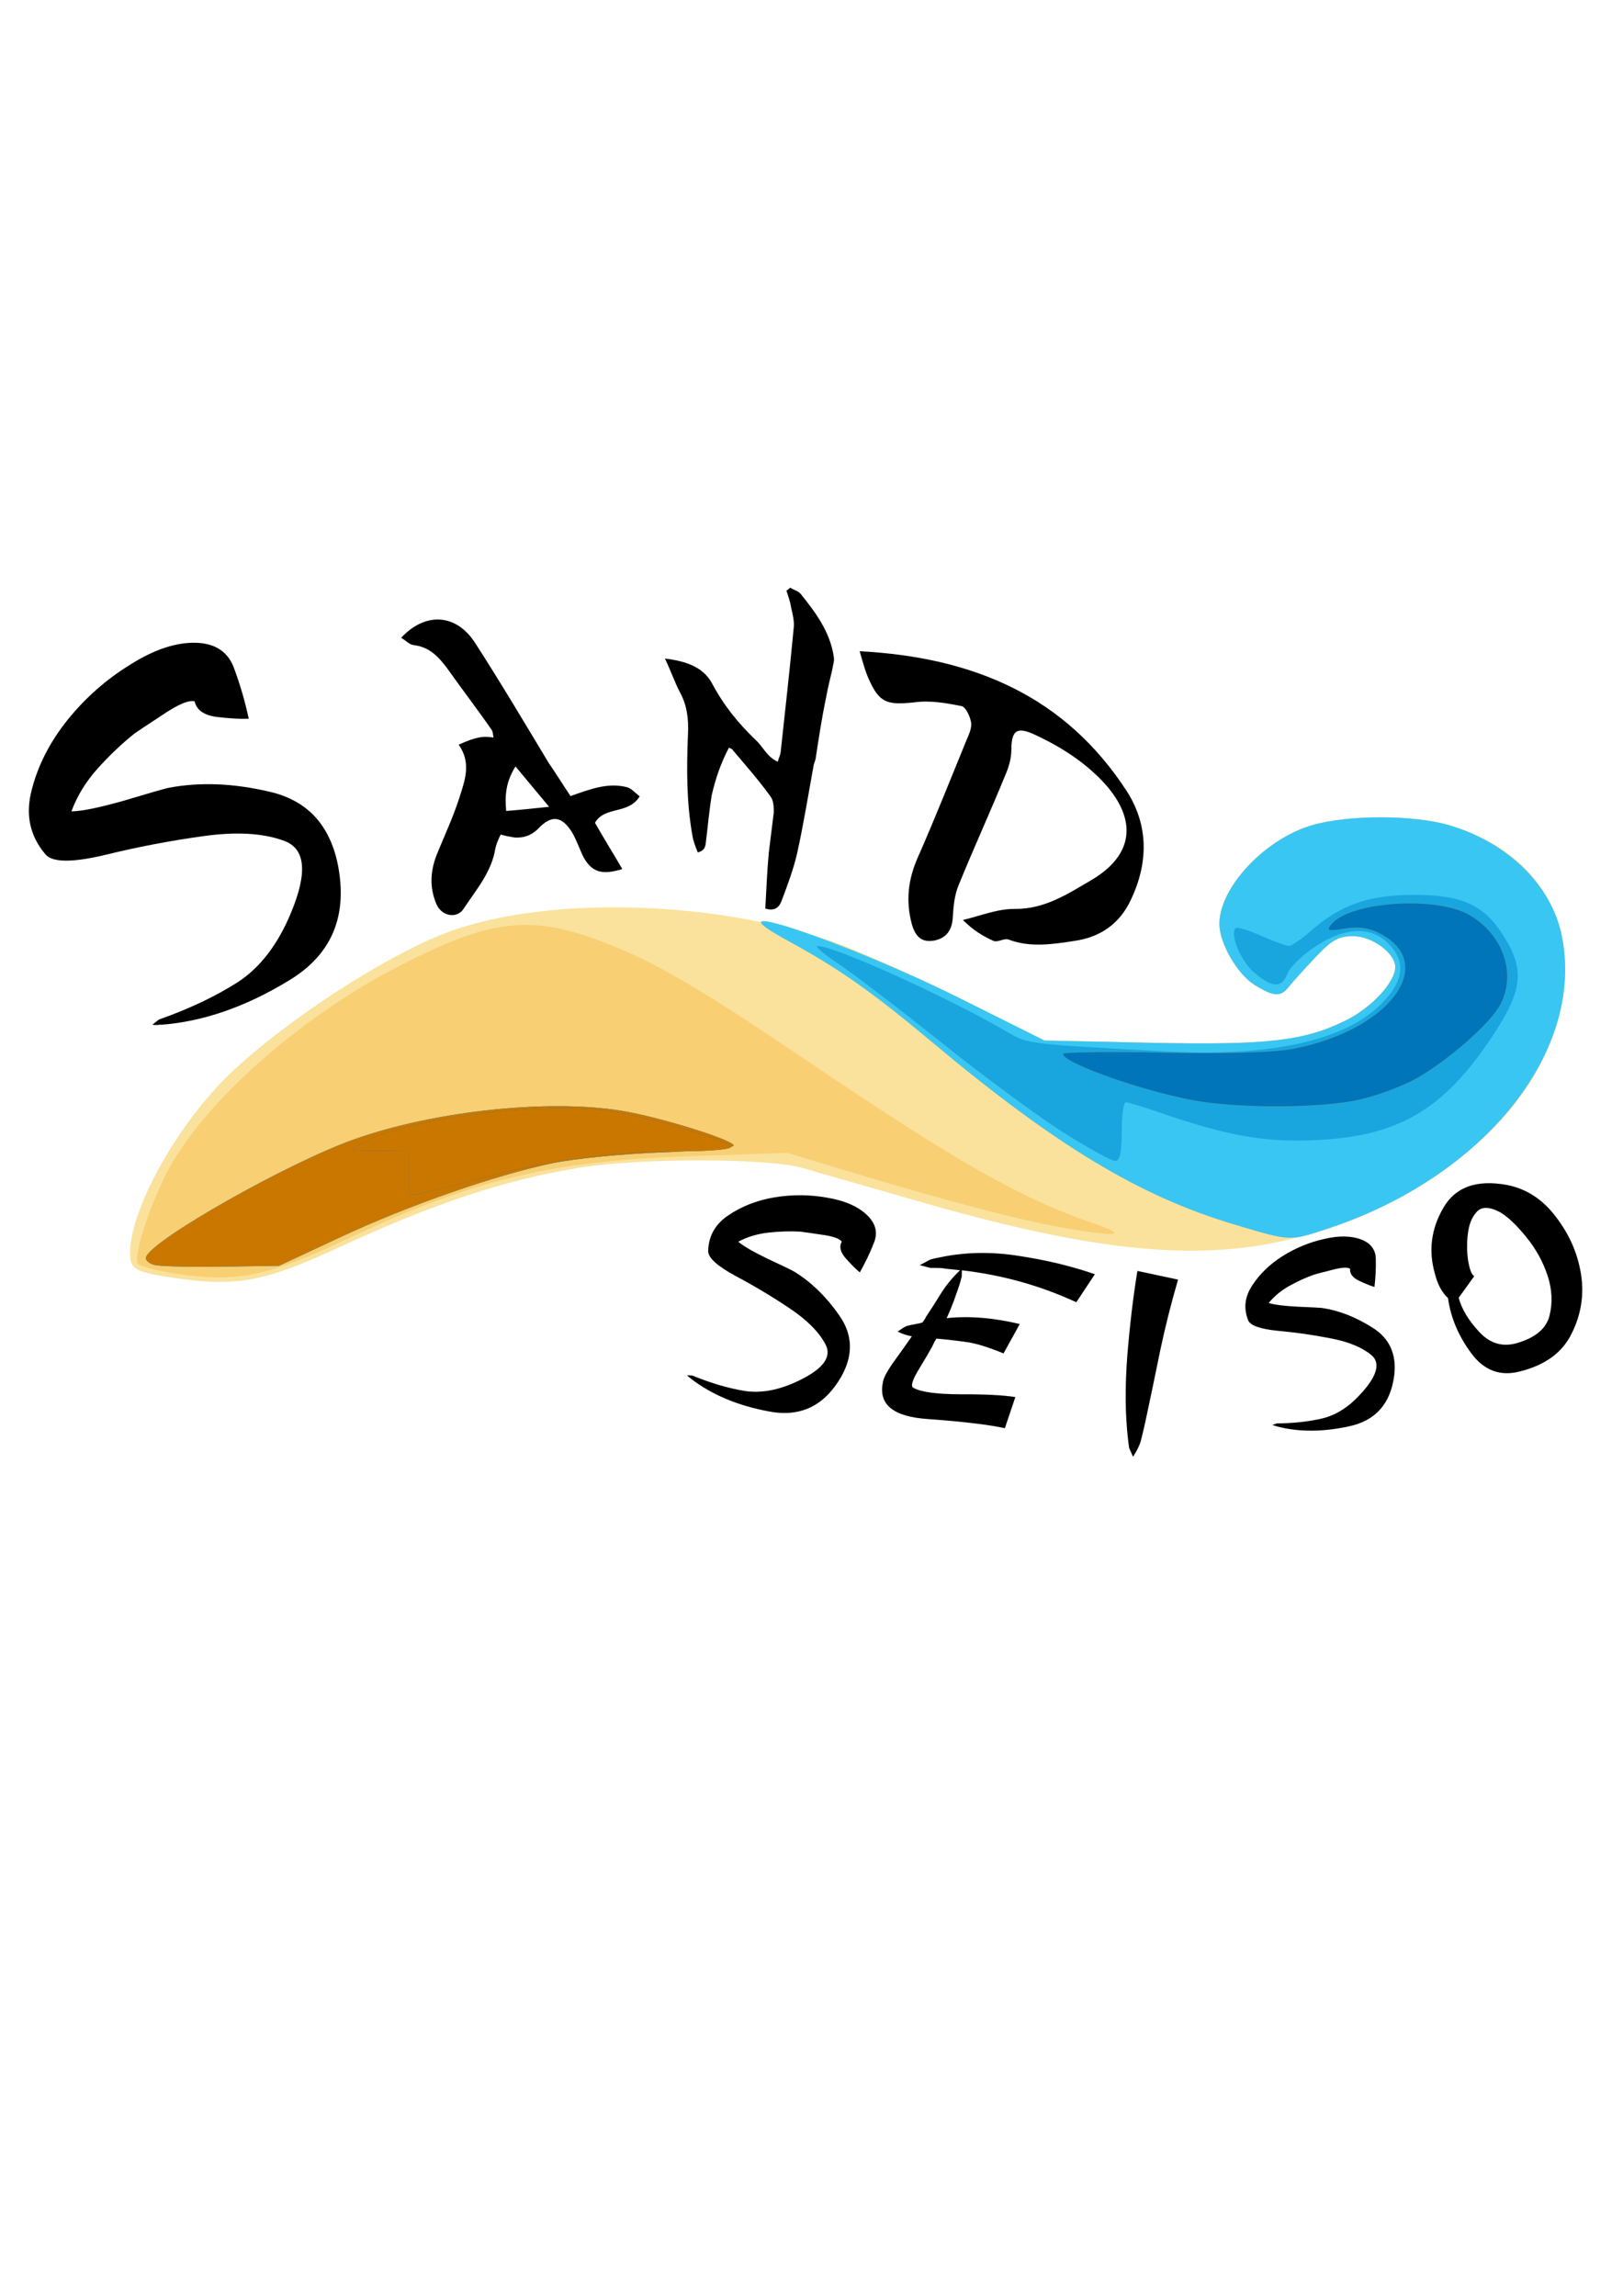 <?xml version="1.0" encoding="UTF-8" standalone="no"?>
<!-- Created with Inkscape (http://www.inkscape.org/) -->

<svg
   xmlns:dc="http://purl.org/dc/elements/1.1/"
   xmlns:cc="http://creativecommons.org/ns#"
   xmlns:rdf="http://www.w3.org/1999/02/22-rdf-syntax-ns#"
   xmlns:svg="http://www.w3.org/2000/svg"
   xmlns="http://www.w3.org/2000/svg"
   xmlns:sodipodi="http://sodipodi.sourceforge.net/DTD/sodipodi-0.dtd"
   xmlns:inkscape="http://www.inkscape.org/namespaces/inkscape"
   width="210mm"
   height="297mm"
   viewBox="0 0 210 297"
   version="1.1"
   id="svg570"
   inkscape:version="0.92.4 5da689c313, 2019-01-14"
   sodipodi:docname="logo2.svg">
  <defs
     id="defs564" />
  <sodipodi:namedview
     id="base"
     pagecolor="#ffffff"
     bordercolor="#666666"
     borderopacity="1.0"
     inkscape:pageopacity="0.0"
     inkscape:pageshadow="2"
     inkscape:zoom="0.69999999"
     inkscape:cx="575.54273"
     inkscape:cy="573.24124"
     inkscape:document-units="mm"
     inkscape:current-layer="layer1"
     showgrid="false"
     inkscape:window-width="956"
     inkscape:window-height="1013"
     inkscape:window-x="956"
     inkscape:window-y="38"
     inkscape:window-maximized="0" />
  <g
     inkscape:label="Capa 1"
     inkscape:groupmode="layer"
     id="layer1">
    <g
       id="g324"
       transform="translate(5.133,-109.9)"
       inkscape:export-xdpi="96"
       inkscape:export-ydpi="96">
      <path
         style="fill:#fae29d;stroke-width:0.632"
         d="m 17.675,275.261 c -5.318,-0.781 -5.982,-1.14 -5.982,-3.23 0,-5.086 4.859,-14.461 11.028,-21.279 5.926,-6.549 19.768,-16.016 28.997,-19.833 12.435,-5.142 34.695,-4.808 50.804,0.763 3.059,1.058 10.496,4.376 16.526,7.373 l 10.965,5.45 13.616,0.29 c 15.264,0.325 20.033,-0.224 25.45,-2.93 3.305,-1.652 6.319,-4.928 6.319,-6.87 0,-1.781 -3.002,-3.986 -5.427,-3.986 -1.924,0 -2.772,0.474 -4.927,2.756 -1.432,1.516 -2.97,3.222 -3.418,3.792 -1.056,1.344 -1.899,1.304 -4.374,-0.205 -2.255,-1.375 -4.608,-5.419 -4.608,-7.918 0,-4.709 5.834,-10.954 11.923,-12.764 4.654,-1.383 13.212,-1.384 17.862,-0.002 10.897,3.239 16.234,11.489 14.539,22.476 -1.681,10.896 -10.207,20.569 -23.782,26.979 -16.167,7.634 -30.733,7.458 -59.123,-0.715 -6.766,-1.948 -13.723,-3.944 -15.461,-4.436 -4.466,-1.265 -21.078,-1.273 -28.759,-0.015 -9.735,1.595 -19.003,4.676 -31.404,10.439 -9.213,4.281 -13.056,4.996 -20.765,3.864 z"
         id="path183"
         inkscape:connector-curvature="0" />
      <path
         style="fill:#f8cf73;stroke-width:0.632"
         d="m 16.766,274.534 c -1.903,-0.315 -3.709,-0.823 -4.014,-1.128 -0.837,-0.837 1.999,-9.131 4.58,-13.391 5.292,-8.734 16.976,-18.829 28.993,-25.048 11.769,-6.091 16.962,-6.769 26.047,-3.4 6.779,2.514 12.568,5.858 26.863,15.519 19.658,13.285 27.724,17.857 37.292,21.138 4.545,1.559 2.825,1.731 -4.424,0.443 -5.548,-0.986 -15.295,-3.553 -27.495,-7.241 l -7.901,-2.389 -12.957,0.451 c -17.79,0.619 -27.923,3.096 -44.245,10.814 -10.257,4.85 -14.379,5.618 -22.738,4.233 z m 137.842,-6.216 c -12.288,-3.657 -23.176,-10.23 -39.256,-23.699 -7.605,-6.37 -11.96,-9.431 -18.472,-12.98 -11.51,-6.274 7.435,0.045 22.168,7.398 l 10.965,5.47 13.616,0.29 c 15.264,0.325 20.033,-0.224 25.45,-2.93 3.305,-1.652 6.319,-4.928 6.319,-6.87 0,-1.781 -3.002,-3.986 -5.427,-3.986 -1.924,0 -2.772,0.474 -4.927,2.756 -1.432,1.516 -2.97,3.222 -3.418,3.792 -1.056,1.344 -1.899,1.304 -4.374,-0.205 -2.255,-1.375 -4.608,-5.419 -4.608,-7.918 0,-4.709 5.834,-10.954 11.923,-12.764 4.654,-1.383 13.212,-1.384 17.862,-0.002 7.533,2.239 13.148,7.728 14.495,14.17 3.125,14.94 -9.964,31.345 -30.348,38.037 -4.902,1.609 -4.647,1.621 -11.969,-0.558 z"
         id="path181"
         inkscape:connector-curvature="0" />
      <path
         style="fill:#3ac6f2;stroke-width:0.632"
         d="m 14.975,273.565 c -0.802,-0.167 -1.349,-0.634 -1.214,-1.037 0.74,-2.219 18.291,-12.159 26.859,-15.211 10.733,-3.823 26.156,-5.37 35.543,-3.565 5.372,1.033 13.984,3.799 13.627,4.376 -0.176,0.284 -4.381,0.669 -9.344,0.853 -4.963,0.184 -11.299,0.811 -14.08,1.393 -7.532,1.576 -18.598,5.435 -27.495,9.588 l -7.901,3.689 -7.269,0.108 c -3.998,0.06 -7.925,-0.03 -8.727,-0.195 z m 139.633,-5.247 c -12.288,-3.657 -23.176,-10.23 -39.256,-23.699 -7.605,-6.37 -11.96,-9.431 -18.472,-12.98 -11.51,-6.274 7.435,0.045 22.168,7.398 l 10.965,5.47 13.616,0.29 c 15.264,0.325 20.033,-0.224 25.45,-2.93 3.305,-1.652 6.319,-4.928 6.319,-6.87 0,-1.781 -3.002,-3.986 -5.427,-3.986 -1.924,0 -2.772,0.474 -4.927,2.756 -1.432,1.516 -2.97,3.222 -3.418,3.792 -1.056,1.344 -1.899,1.304 -4.374,-0.205 -2.255,-1.375 -4.608,-5.419 -4.608,-7.918 0,-4.709 5.834,-10.954 11.923,-12.764 4.654,-1.383 13.212,-1.384 17.862,-0.002 7.533,2.239 13.148,7.728 14.495,14.17 3.125,14.94 -9.964,31.345 -30.348,38.037 -4.902,1.609 -4.647,1.621 -11.969,-0.558 z"
         id="path179"
         inkscape:connector-curvature="0" />
      <path
         style="fill:#19a6df;stroke-width:0.632"
         d="m 14.975,273.565 c -0.802,-0.167 -1.349,-0.634 -1.214,-1.037 0.74,-2.219 18.291,-12.159 26.859,-15.211 10.733,-3.823 26.156,-5.37 35.543,-3.565 5.372,1.033 13.984,3.799 13.627,4.376 -0.176,0.284 -4.381,0.669 -9.344,0.853 -4.963,0.184 -11.299,0.811 -14.08,1.393 -7.532,1.576 -18.598,5.435 -27.495,9.588 l -7.901,3.689 -7.269,0.108 c -3.998,0.06 -7.925,-0.03 -8.727,-0.195 z M 132.526,256.451 c -3.173,-1.999 -10.256,-7.217 -15.739,-11.597 -5.483,-4.379 -11.529,-9.001 -13.436,-10.271 -1.907,-1.27 -3.123,-2.309 -2.701,-2.309 2.207,0 16.935,6.675 24.538,11.121 2.684,1.569 2.326,1.525 20.226,2.51 13.749,0.757 23.377,-1.335 28.161,-6.119 2.971,-2.971 3.262,-5.499 0.904,-7.857 -2.253,-2.253 -5.626,-2.096 -9.453,0.438 -1.652,1.094 -3.258,2.659 -3.569,3.476 -0.727,1.911 -1.928,1.88 -4.294,-0.11 -1.73,-1.456 -3.208,-4.981 -2.42,-5.77 0.178,-0.178 1.663,0.269 3.301,0.993 1.637,0.724 3.259,1.317 3.603,1.317 0.344,0 1.645,-0.894 2.89,-1.987 3.782,-3.321 7.359,-4.583 13.073,-4.616 6.367,-0.037 9.231,1.243 11.778,5.259 2.788,4.396 2.518,7.05 -1.311,12.856 -6.394,9.699 -12.245,13.146 -23.109,13.616 -6.58,0.285 -11.329,-0.567 -20.167,-3.615 -2.053,-0.708 -3.973,-1.288 -4.266,-1.288 -0.293,0 -0.533,1.707 -0.533,3.792 0,2.762 -0.232,3.792 -0.853,3.792 -0.469,0 -3.45,-1.636 -6.623,-3.634 z"
         id="path177"
         inkscape:connector-curvature="0" />
      <path
         style="fill:#ca7700;stroke-width:0.632"
         d="m 14.975,273.565 c -0.802,-0.167 -1.349,-0.634 -1.214,-1.037 0.74,-2.219 18.291,-12.159 26.859,-15.211 10.733,-3.823 26.156,-5.37 35.543,-3.565 5.372,1.033 13.984,3.799 13.627,4.376 -0.176,0.284 -4.381,0.669 -9.344,0.853 -4.963,0.184 -11.299,0.811 -14.08,1.393 -7.532,1.576 -18.598,5.435 -27.495,9.588 l -7.901,3.689 -7.269,0.108 c -3.998,0.06 -7.925,-0.03 -8.727,-0.195 z M 150.456,252.429 c -6.386,-0.93 -18.038,-4.93 -18.038,-6.191 0,-0.221 5.851,-0.291 13.002,-0.156 8.583,0.162 14.329,-0.015 16.908,-0.52 12.341,-2.418 18.688,-10.982 11.061,-14.926 -1.371,-0.709 -2.744,-0.897 -4.502,-0.616 -2.233,0.357 -2.434,0.29 -1.718,-0.573 2.426,-2.923 13.581,-3.65 17.838,-1.164 4.331,2.529 6.071,7.535 4.008,11.525 -1.24,2.399 -6.616,7.154 -10.781,9.537 -1.866,1.068 -5.33,2.352 -7.697,2.853 -4.684,0.993 -14.108,1.101 -20.08,0.231 z"
         id="path175"
         inkscape:connector-curvature="0" />
      <path
         style="fill:#0075ba;stroke-width:0.632"
         d="m 47.721,261.739 v -2.918 l -3.95,-0.022 c -3.92,-0.022 -3.937,-0.03 -2.152,-1 6.049,-3.278 23.542,-5.513 32.33,-4.131 5.299,0.834 15.489,3.875 15.489,4.623 0,0.293 -2.773,0.535 -6.163,0.538 -8.739,0.007 -16.374,0.992 -25.125,3.242 -4.172,1.072 -8.225,2.093 -9.007,2.269 -1.316,0.296 -1.422,0.102 -1.422,-2.598 z m 102.735,-9.31 c -6.386,-0.93 -18.038,-4.93 -18.038,-6.191 0,-0.221 5.851,-0.291 13.002,-0.156 8.583,0.162 14.329,-0.015 16.908,-0.52 12.341,-2.418 18.688,-10.982 11.061,-14.926 -1.371,-0.709 -2.744,-0.897 -4.502,-0.616 -2.233,0.357 -2.434,0.29 -1.718,-0.573 2.426,-2.923 13.581,-3.65 17.838,-1.164 4.331,2.529 6.071,7.535 4.008,11.525 -1.24,2.399 -6.616,7.154 -10.781,9.537 -1.866,1.068 -5.33,2.352 -7.697,2.853 -4.684,0.993 -14.108,1.101 -20.08,0.231 z"
         id="path173"
         inkscape:connector-curvature="0" />
      <path
         style="fill:#ca7700;fill-opacity:1;stroke-width:0.632"
         d="m 47.721,261.739 v -2.918 l -3.95,-0.022 c -3.92,-0.022 -3.937,-0.03 -2.152,-1 6.049,-3.278 23.542,-5.513 32.33,-4.131 5.299,0.834 15.489,3.875 15.489,4.623 0,0.293 -2.773,0.535 -6.163,0.538 -8.739,0.007 -16.374,0.992 -25.125,3.242 -4.172,1.072 -8.225,2.093 -9.007,2.269 -1.316,0.296 -1.422,0.102 -1.422,-2.598 z"
         id="path171"
         inkscape:connector-curvature="0" />
    </g>
    <g
       id="g616"
       style="fill:#000000"
       transform="translate(5.133,-109.9)"
       inkscape:export-xdpi="96"
       inkscape:export-ydpi="96">
      <g
         aria-label="a"
         transform="matrix(0.631,-0.129,0.129,0.631,-89.854,-73.682)"
         style="font-style:normal;font-weight:normal;font-size:113.333px;line-height:1.25;font-family:sans-serif;letter-spacing:0px;word-spacing:0px;fill:#000000;fill-opacity:1;stroke:none"
         id="flowRoot3759-4-3">
        <path
           d="m 126.436,503.144 c 3.287,-3.287 7.027,-6.12 8.727,-10.653 0.34,-0.793 0.907,-1.587 1.587,-2.493 0.907,0.453 1.7,0.793 2.607,1.133 1.7,0.453 3.173,0.34 4.873,-0.68 3.287,-2.38 5.327,-1.7 6.687,2.04 0.567,1.7 0.793,3.627 1.247,5.327 1.02,3.173 2.833,4.307 7.14,3.853 -1.247,-3.74 -2.493,-7.027 -3.513,-10.2 2.607,-2.947 6.913,-0.227 9.86,-3.4 -0.68,-0.793 -1.247,-1.813 -2.04,-2.267 -3.627,-1.813 -7.48,-1.133 -11.56,-0.567 -1.02,-2.493 -1.927,-4.987 -2.947,-7.367 -3.173,-8.953 -6.233,-17.793 -9.633,-26.52 -2.493,-6.573 -8.5,-8.273 -14.393,-4.08 0.793,0.68 1.36,1.7 2.153,1.927 3.06,1.02 4.42,3.287 5.667,5.893 2.04,4.647 4.307,9.293 6.347,14.053 0.113,0.34 0,1.02 0,1.473 -1.813,-0.68 -3.173,-0.907 -7.14,0 1.7,3.853 0,6.913 -1.587,9.747 -2.04,3.74 -4.533,7.14 -6.913,10.653 -2.153,3.173 -3.06,6.46 -2.267,10.2 0.567,2.493 3.4,3.627 5.1,1.927 z m 20.967,-16.66 c -3.4,-0.34 -5.893,-0.567 -8.613,-0.907 0.34,-3.173 1.133,-5.78 3.627,-8.387 z"
           style="font-style:normal;font-variant:normal;font-weight:bold;font-stretch:normal;font-family:YOZAKURA;-inkscape-font-specification:'YOZAKURA Bold';fill:#000000;fill-opacity:1"
           id="path68" />
      </g>
      <g
         aria-label="S"
         transform="matrix(0.611,-0.366,0.366,0.611,-231.542,-57.479)"
         style="font-style:normal;font-weight:normal;font-size:96px;line-height:1.25;font-family:sans-serif;letter-spacing:0px;word-spacing:0px;fill:#000000;fill-opacity:1;stroke:none"
         id="flowRoot3797-5-9">
        <path
           d="m 116.807,492.388 q -1.248,-1.152 -6.24,-0.864 -4.896,0.192 -6.144,0.288 -4.32,0.576 -9.024,2.016 -4.608,1.44 -8.064,4.224 2.496,1.44 9.312,3.264 6.816,1.728 7.968,2.112 8.16,2.976 15.456,10.08 7.392,7.104 3.936,17.376 -4.8,13.824 -18.624,13.824 -13.824,0.096 -24.096,-5.088 h 0.096 q -0.768,-0.288 -1.344,-0.768 v 0 q 1.344,-0.192 1.536,-0.192 8.448,1.728 15.744,1.536 7.296,-0.288 14.784,-5.856 9.504,-7.008 5.664,-11.808 -3.84,-4.8 -12.288,-8.352 -8.352,-3.552 -17.088,-6.24 -8.736,-2.784 -9.12,-5.664 -1.056,-6.432 3.84,-11.232 4.896,-4.896 12.096,-7.584 7.296,-2.688 14.976,-2.784 7.776,-0.192 12.384,2.784 4.416,2.88 3.456,7.584 -0.864,4.608 -2.4,9.12 -1.824,-0.96 -4.704,-3.168 -2.88,-2.208 -2.112,-4.608 z m 0.096,0 q 0,0.192 0.096,0.288 0,0 -0.096,-0.096 0,-0.096 0,-0.192 z m -30.144,5.184 q 0,0 -0.096,-0.096 0,-0.096 0,-0.192 0,0 0,0.192 0,0.096 0.096,0.096 z"
           style="font-style:normal;font-variant:normal;font-weight:normal;font-stretch:normal;font-family:Moyko;-inkscape-font-specification:Moyko;fill:#000000;fill-opacity:1"
           id="path71" />
      </g>
      <g
         aria-label="n"
         transform="matrix(0.639,0.079,-0.079,0.639,43.071,-109.465)"
         style="font-style:normal;font-weight:normal;font-size:113.333px;line-height:1.25;font-family:sans-serif;letter-spacing:0px;word-spacing:0px;fill:#000000;fill-opacity:1;stroke:none"
         id="flowRoot3759-4-3-3">
        <path
           d="m 142.529,509.604 c 1.813,0.34 2.72,-0.453 3.06,-1.927 0.793,-3.287 1.587,-6.573 1.927,-9.86 0.567,-6.007 0.793,-12.127 1.133,-18.133 0.113,-0.567 0.227,-0.907 0.227,-1.247 0.113,-4.08 0.227,-8.273 0.567,-12.24 0.113,-2.04 0.34,-3.967 0.567,-6.007 0,-0.907 0.227,-1.587 0,-2.38 -1.36,-4.987 -4.76,-8.5 -8.273,-11.9 -0.567,-0.453 -1.473,-0.567 -2.153,-0.907 -0.227,0.227 -0.34,0.453 -0.68,0.68 0.453,1.02 1.02,2.04 1.36,3.287 0.453,1.247 1.02,2.607 1.02,4.08 0.227,8.273 0.34,16.66 0.453,25.047 0,0.567 -0.227,1.133 -0.34,1.927 -2.267,-0.68 -3.287,-2.607 -4.873,-3.74 -3.967,-2.947 -7.367,-6.233 -10.2,-10.313 -2.153,-2.947 -5.553,-3.74 -9.973,-3.74 1.587,2.493 2.493,4.42 3.74,6.233 1.813,2.493 2.493,5.213 2.72,8.273 0.567,6.913 1.36,13.6 3.4,20.173 0.34,1.133 0.907,2.153 1.473,3.173 1.473,-0.567 1.36,-1.587 1.36,-2.38 0,-3.173 -0.113,-6.233 0,-9.293 0.34,-3.4 1.02,-6.687 2.267,-9.973 0.453,0.113 0.793,0.227 0.907,0.453 2.947,2.72 5.893,5.327 8.613,8.273 0.68,0.68 0.907,2.04 1.02,3.06 v 8.16 c 0.113,3.853 0.453,7.593 0.68,11.22 z"
           style="font-style:normal;font-variant:normal;font-weight:bold;font-stretch:normal;font-family:YOZAKURA;-inkscape-font-specification:'YOZAKURA Bold';fill:#000000;fill-opacity:1"
           id="path74" />
      </g>
      <g
         aria-label="D"
         transform="matrix(0.589,0.26,-0.26,0.589,165.285,-101.044)"
         style="font-style:normal;font-weight:normal;font-size:113.333px;line-height:1.25;font-family:sans-serif;letter-spacing:0px;word-spacing:0px;fill:#000000;fill-opacity:1;stroke:none"
         id="flowRoot3759-4-3-3-2">
        <path
           d="m 138.223,503.71 c 1.927,-1.36 2.493,-3.173 1.587,-5.667 -0.793,-2.153 -1.587,-4.42 -1.587,-6.687 -0.227,-7.933 -0.113,-15.867 -0.34,-23.8 0,-1.7 -0.227,-3.513 -0.907,-5.1 -1.587,-3.627 -1.02,-4.873 3.173,-4.76 5.78,0.113 11.56,1.02 16.887,3.4 8.84,4.08 10.88,10.767 5.213,18.7 -3.287,4.533 -6.233,9.18 -11.787,11.56 -3.173,1.36 -5.78,4.08 -8.613,6.233 1.473,0.567 3.853,1.36 7.253,1.36 1.02,0 1.7,-1.36 2.72,-1.473 4.647,-0.227 8.5,-2.72 12.24,-5.1 4.533,-2.833 6.913,-6.913 7.027,-12.127 0.227,-8.16 -2.72,-15.073 -9.52,-19.607 -19.04,-12.467 -38.987,-12.24 -60.52,-4.08 1.7,2.04 2.72,3.287 3.853,4.307 3.967,3.627 5.553,3.4 10.313,0.68 2.72,-1.7 6.007,-2.493 9.067,-3.173 0.907,-0.113 2.38,1.247 3.06,2.267 0.567,0.907 0.567,2.38 0.567,3.627 0.227,8.5 0.567,17 0.567,25.5 0,4.76 1.247,8.84 4.193,12.58 1.813,2.267 3.513,2.72 5.553,1.36 z"
           style="font-style:normal;font-variant:normal;font-weight:bold;font-stretch:normal;font-family:YOZAKURA;-inkscape-font-specification:'YOZAKURA Bold';fill:#000000;fill-opacity:1"
           id="path77" />
      </g>
    </g>
    <g
       id="g638"
       style="fill:#000000"
       transform="translate(5.133,-109.9)"
       inkscape:export-xdpi="96"
       inkscape:export-ydpi="96">
      <g
         aria-label="S"
         transform="matrix(1.052,0.201,-0.201,1.052,-229.505,-241.452)"
         style="font-style:normal;font-weight:normal;font-size:40px;line-height:1.25;font-family:sans-serif;letter-spacing:0px;word-spacing:0px;fill:#000000;fill-opacity:1;stroke:none"
         id="flowRoot3767-8-3-7">
        <path
           d="m 395.365,411.125 q -0.52,-0.48 -2.6,-0.36 -2.04,0.08 -2.56,0.12 -1.8,0.24 -3.76,0.84 -1.92,0.6 -3.36,1.76 1.04,0.6 3.88,1.36 2.84,0.72 3.32,0.88 3.4,1.24 6.44,4.2 3.08,2.96 1.64,7.24 -2,5.76 -7.76,5.76 -5.76,0.04 -10.04,-2.12 h 0.04 q -0.32,-0.12 -0.56,-0.32 v 0 q 0.56,-0.08 0.64,-0.08 3.52,0.72 6.56,0.64 3.04,-0.12 6.16,-2.44 3.96,-2.92 2.36,-4.92 -1.6,-2 -5.12,-3.48 -3.48,-1.48 -7.12,-2.6 -3.64,-1.16 -3.8,-2.36 -0.44,-2.68 1.6,-4.68 2.04,-2.04 5.04,-3.16 3.04,-1.12 6.24,-1.16 3.24,-0.08 5.16,1.16 1.84,1.2 1.44,3.16 -0.36,1.92 -1,3.8 -0.76,-0.4 -1.96,-1.32 -1.2,-0.92 -0.88,-1.92 z m 0.04,0 q 0,0.08 0.04,0.12 0,0 -0.04,-0.04 0,-0.04 0,-0.08 z m -12.56,2.16 q 0,0 -0.04,-0.04 0,-0.04 0,-0.08 0,0 0,0.08 0,0.04 0.04,0.04 z"
           style="font-style:normal;font-variant:normal;font-weight:normal;font-stretch:normal;font-family:Moyko;-inkscape-font-specification:Moyko;fill:#000000;fill-opacity:1"
           id="path53" />
      </g>
      <g
         aria-label="e"
         transform="matrix(0.983,0.423,-0.423,0.983,-81.405,-296.566)"
         inkscape:transform-center-x="1.3457091"
         inkscape:transform-center-y="-11.24646"
         style="font-style:normal;font-weight:normal;font-size:40px;line-height:1.25;font-family:sans-serif;letter-spacing:0px;word-spacing:0px;fill:#000000;fill-opacity:1;stroke:none"
         id="flowRoot3767-8-3-7-2">
        <path
           d="m 397.365,413.885 q -7.16,-0.2 -14.24,1.92 l 0.28,0.68 q 0.16,0.84 0.24,2.36 0.12,1.48 0.08,3 3.56,-2 8.4,-2.84 l -0.4,4.04 q -2.88,0.04 -4.56,0.48 -1.64,0.44 -3.6,1.08 -0.08,0.4 -0.08,0.76 0,0.36 -0.04,0.6 -0.04,0.56 -0.36,2.84 -0.32,2.28 0.24,2.36 1.52,0.2 5.56,-1.52 4.04,-1.76 6.24,-2.32 l 0.32,3.96 q -2.92,0.56 -8.92,2.64 -5.96,2.12 -6.8,-1.84 -0.24,-0.68 0.16,-2.64 0.44,-1.96 0.84,-3.92 -0.76,0.2 -1.8,0.16 v 0 q 0.52,-0.88 0.76,-1.08 0.24,-0.2 1.2,-0.84 0.24,-0.2 0.36,-0.28 0.04,-0.2 0.08,-0.4 0.04,-0.2 0.04,-0.4 0.32,-1.72 0.56,-3.4 0.28,-1.72 1,-3.4 -1.76,0.56 -2.16,0.64 -1.28,0.52 -1.24,0.52 0.04,0 -1.32,0.2 0.68,-0.84 0.8,-1 0.08,-0.16 1.08,-0.84 3.8,-2.68 8.68,-3.92 4.88,-1.28 9.32,-1.6 z"
           style="font-style:normal;font-variant:normal;font-weight:normal;font-stretch:normal;font-family:Moyko;-inkscape-font-specification:Moyko;fill:#000000;fill-opacity:1"
           id="path56" />
      </g>
      <g
         aria-label="I"
         transform="matrix(0.805,0.058,-0.058,0.805,-141.461,-72.634)"
         style="font-style:normal;font-weight:normal;font-size:40px;line-height:1.25;font-family:sans-serif;letter-spacing:0px;word-spacing:0px;fill:#000000;fill-opacity:1;stroke:none"
         id="flowRoot3767-8-3-7-9">
        <path
           d="m 381.245,403.525 6.6,0.92 q -1.28,5.96 -2.04,11.56 -0.72,5.6 -1.56,11.6 -0.28,1.84 -0.48,2.96 -0.2,1.12 -1.08,2.72 -0.6,-1.12 -0.68,-1.28 -0.08,-0.16 -0.32,-1.44 -1.12,-5.92 -1.08,-13.44 0.08,-7.52 0.64,-13.6 z"
           style="font-style:normal;font-variant:normal;font-weight:normal;font-stretch:normal;font-family:Moyko;-inkscape-font-specification:Moyko;fill:#000000;fill-opacity:1"
           id="path59" />
      </g>
      <g
         aria-label="S"
         transform="matrix(0.894,-0.189,0.189,0.894,-261.602,-18.793)"
         style="font-style:normal;font-weight:normal;font-size:40px;line-height:1.25;font-family:sans-serif;letter-spacing:0px;word-spacing:0px;fill:#000000;fill-opacity:1;stroke:none"
         id="flowRoot3767-8-3-7-4">
        <path
           d="m 395.365,411.125 q -0.52,-0.48 -2.6,-0.36 -2.04,0.08 -2.56,0.12 -1.8,0.24 -3.76,0.84 -1.92,0.6 -3.36,1.76 1.04,0.6 3.88,1.36 2.84,0.72 3.32,0.88 3.4,1.24 6.44,4.2 3.08,2.96 1.64,7.24 -2,5.76 -7.76,5.76 -5.76,0.04 -10.04,-2.12 h 0.04 q -0.32,-0.12 -0.56,-0.32 v 0 q 0.56,-0.08 0.64,-0.08 3.52,0.72 6.56,0.64 3.04,-0.12 6.16,-2.44 3.96,-2.92 2.36,-4.92 -1.6,-2 -5.12,-3.48 -3.48,-1.48 -7.12,-2.6 -3.64,-1.16 -3.8,-2.36 -0.44,-2.68 1.6,-4.68 2.04,-2.04 5.04,-3.16 3.04,-1.12 6.24,-1.16 3.24,-0.08 5.16,1.16 1.84,1.2 1.44,3.16 -0.36,1.92 -1,3.8 -0.76,-0.4 -1.96,-1.32 -1.2,-0.92 -0.88,-1.92 z m 0.04,0 q 0,0.08 0.04,0.12 0,0 -0.04,-0.04 0,-0.04 0,-0.08 z m -12.56,2.16 q 0,0 -0.04,-0.04 0,-0.04 0,-0.08 0,0 0,0.08 0,0.04 0.04,0.04 z"
           style="font-style:normal;font-variant:normal;font-weight:normal;font-stretch:normal;font-family:Moyko;-inkscape-font-specification:Moyko;fill:#000000;fill-opacity:1"
           id="path62" />
      </g>
      <g
         aria-label="o"
         transform="matrix(0.982,-0.427,0.427,0.982,-370.799,25.815)"
         style="font-style:normal;font-weight:normal;font-size:40px;line-height:1.25;font-family:sans-serif;letter-spacing:0px;word-spacing:0px;fill:#000000;fill-opacity:1;stroke:none"
         id="flowRoot3767-8-3-7-6">
        <path
           d="m 379.765,421.765 q -0.6,-1.36 -0.28,-3.32 0.56,-4.28 4.08,-6.88 3.52,-2.64 8.2,0.52 2.96,2.04 3.88,5.92 0.96,3.88 0,7.56 -0.96,3.64 -3.88,6.08 -2.88,2.48 -7.52,1.72 -3.68,-0.56 -4.56,-4.36 -0.88,-3.8 0.08,-7.24 z m 1.2,0.48 q -0.32,2.08 0.64,4.8 0.96,2.72 3.72,3.04 3.4,0.4 4.84,-1.48 1.48,-1.92 1.72,-4.56 0.24,-2.64 -0.52,-5.32 -0.76,-2.72 -1.72,-4 -1.36,-1.68 -2.56,-1.12 -1.16,0.52 -2,1.96 -0.84,1.4 -1.28,3 -0.4,1.6 -0.08,2.04 z"
           style="font-style:normal;font-variant:normal;font-weight:normal;font-stretch:normal;font-family:Moyko;-inkscape-font-specification:Moyko;fill:#000000;fill-opacity:1"
           id="path65" />
      </g>
    </g>
  </g>
</svg>

